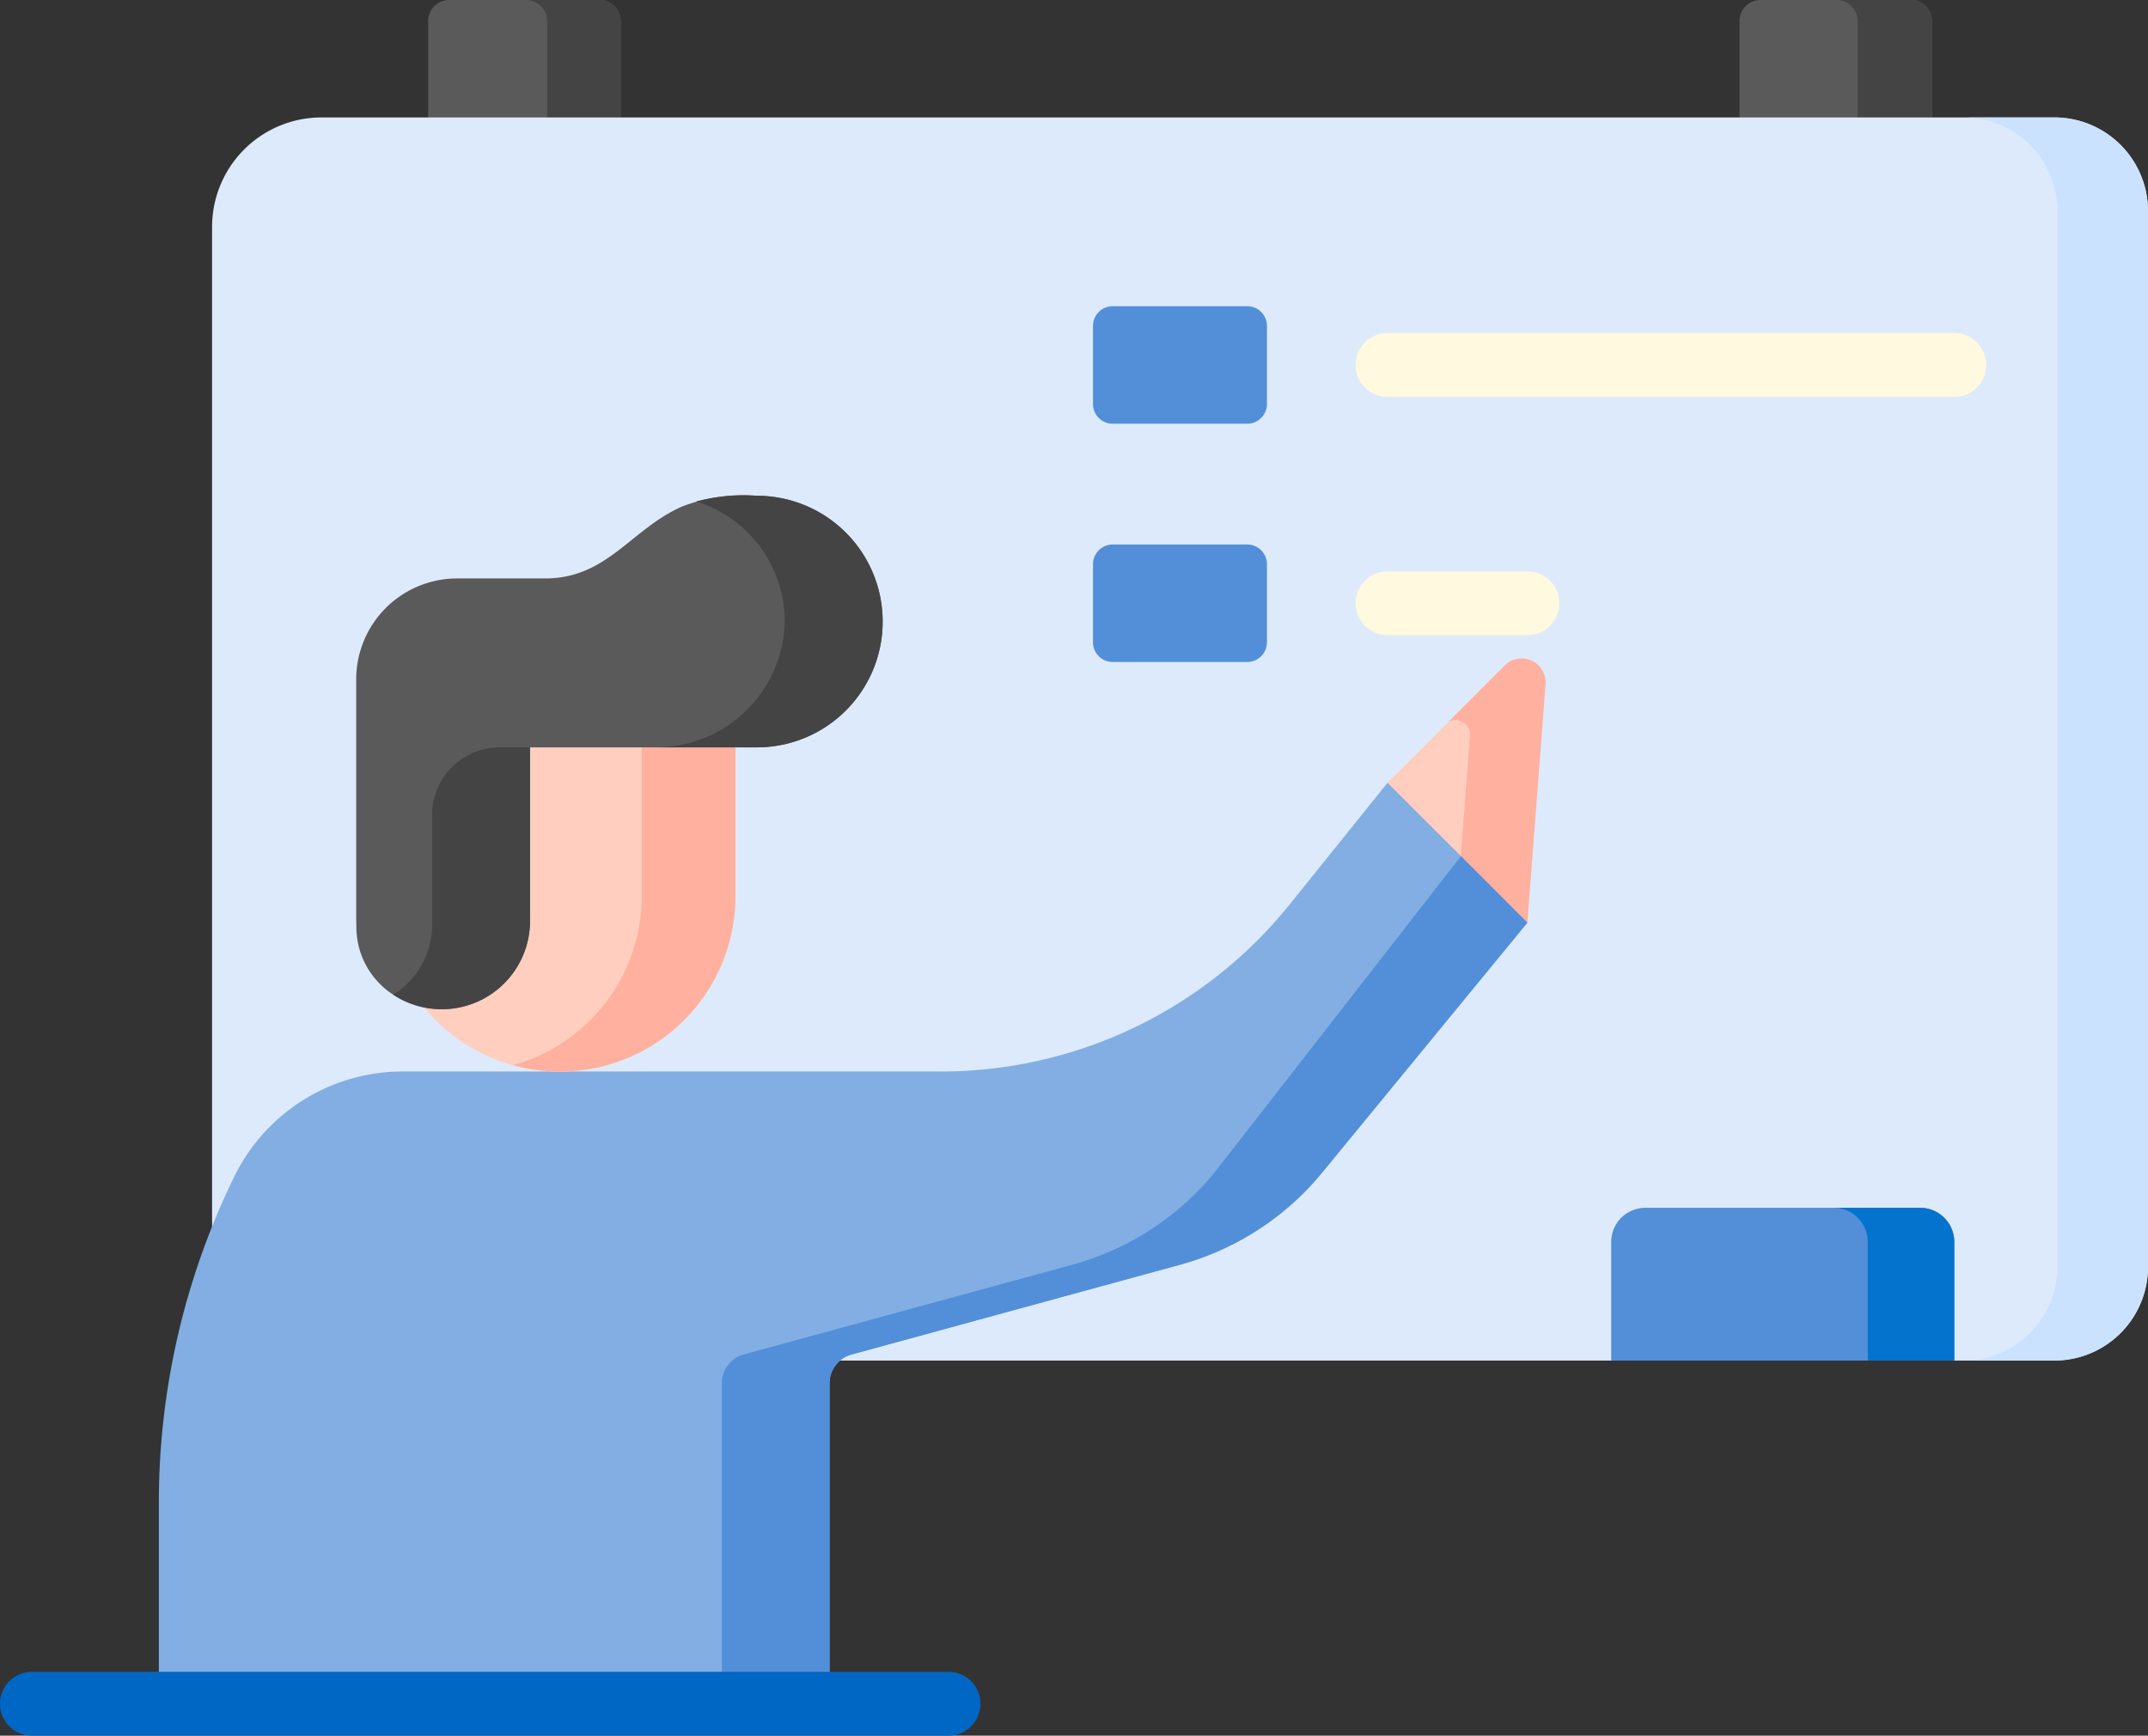 <svg xmlns="http://www.w3.org/2000/svg" width="76.163" height="61.559" viewBox="0 0 76.163 61.559">
  <rect x="0" y="0" width="76.163" height="61.559" fill="#333333" stroke="none"/>
  <defs>
    <style>
      .cls-1 {
        fill: #5a5a5a;
      }

      .cls-2 {
        fill: #444;
      }

      .cls-3 {
        fill: #ddeafb;
      }

      .cls-4 {
        fill: #cbe2ff;
      }

      .cls-5 {
        fill: #528fd8;
      }

      .cls-6 {
        fill: #0473ce;
      }

      .cls-7 {
        fill: #ffcebf;
      }

      .cls-8 {
        fill: #ffb09e;
      }

      .cls-9 {
        fill: #82aee3;
      }

      .cls-10 {
        fill: #0067c5;
      }

      .cls-11 {
        fill: #fff9df;
      }
    </style>
  </defs>
  <g id="coaching" transform="translate(0 -48.368)">
    <path id="Path_1103" data-name="Path 1103" class="cls-1" d="M107.377,49.116v3.417l-3.353.786-3.474-.786V49.116a.748.748,0,0,1,.748-.748h5.33A.748.748,0,0,1,107.377,49.116Z" transform="translate(-85.37)"/>
    <path id="Path_1104" data-name="Path 1104" class="cls-2" d="M126.913,49.117v3.416l-1.676.786-.928-.786V49.117a.749.749,0,0,0-.749-.749h2.6A.749.749,0,0,1,126.913,49.117Z" transform="translate(-104.907 0)"/>
    <path id="Path_1105" data-name="Path 1105" class="cls-1" d="M415.377,49.116v3.417l-3.49.635-3.336-.635V49.116a.748.748,0,0,1,.748-.748h5.33A.748.748,0,0,1,415.377,49.116Z" transform="translate(-346.873)"/>
    <path id="Path_1106" data-name="Path 1106" class="cls-2" d="M434.743,49.117v3.416l-1.692.308-.943-.308V49.117a.749.749,0,0,0-.749-.749h2.634A.749.749,0,0,1,434.743,49.117Z" transform="translate(-366.239 0)"/>
    <path id="Path_1107" data-name="Path 1107" class="cls-3" d="M118.462,79.28v37.446a3.322,3.322,0,0,1-3.322,3.322h-3.545l-6.083-.983-6.083.983H53.7a3.882,3.882,0,0,1-3.881-3.881V79.839A3.882,3.882,0,0,1,53.7,75.958H115.14A3.322,3.322,0,0,1,118.462,79.28Z" transform="translate(-42.299 -23.425)"/>
    <path id="Path_1108" data-name="Path 1108" class="cls-4" d="M467.745,79.279v37.447a3.322,3.322,0,0,1-3.323,3.321H461.21a3.323,3.323,0,0,0,3.323-3.321V79.279a3.323,3.323,0,0,0-3.323-3.321h3.213a3.322,3.322,0,0,1,3.323,3.321Z" transform="translate(-391.583 -23.425)"/>
    <path id="Path_1109" data-name="Path 1109" class="cls-5" d="M390.586,333.33v4.206H378.42V333.33a1.212,1.212,0,0,1,1.212-1.212h9.742A1.212,1.212,0,0,1,390.586,333.33Z" transform="translate(-321.291 -240.913)"/>
    <path id="Path_1110" data-name="Path 1110" class="cls-6" d="M434.931,333.33v4.206h-3.069V333.33a1.212,1.212,0,0,0-1.212-1.212h3.069A1.211,1.211,0,0,1,434.931,333.33Z" transform="translate(-365.636 -240.913)"/>
    <path id="Path_1111" data-name="Path 1111" class="cls-7" d="M330.852,217.341l-3.314-1.134-1.648-3.828,2.16-2.162,1.887-1.346C330.2,208.272,330.852,217.341,330.852,217.341Z" transform="translate(-276.691 -136.248)"/>
    <path id="Path_1112" data-name="Path 1112" class="cls-8" d="M343.645,203.993,343,212.446l-2.074-.71-.286-1.65.324-4.266a.521.521,0,0,0-.766-.5l1.994-1.994A.851.851,0,0,1,343.645,203.993Z" transform="translate(-288.843 -131.353)"/>
    <path id="Path_1113" data-name="Path 1113" class="cls-9" d="M85.837,237.23l-7.277,8.865a9.9,9.9,0,0,1-5.047,3.27L61.87,252.548a1.058,1.058,0,0,0-.779,1.02v11.364H37.31v-7.144a26.295,26.295,0,0,1,2.677-11.558,6.645,6.645,0,0,1,5.966-3.721H65.032a15.878,15.878,0,0,0,12.376-5.928l3.468-4.312,2.6,2.6Z" transform="translate(-31.677 -156.138)"/>
    <path id="Path_1114" data-name="Path 1114" class="cls-5" d="M198.1,251.866l-7.277,8.865a9.9,9.9,0,0,1-5.047,3.27l-11.643,3.184a1.058,1.058,0,0,0-.779,1.02v11.364H169.54V268.2a1.058,1.058,0,0,1,.779-1.02L181.962,264a9.9,9.9,0,0,0,5.047-3.27l8.738-11.223Z" transform="translate(-143.945 -170.775)"/>
    <path id="Path_1115" data-name="Path 1115" class="cls-7" d="M102.74,220.774v5.755a6.222,6.222,0,0,1-6.223,6.221c-.13,0-.26,0-.388-.013a6.218,6.218,0,0,1-5.833-6.208v-5.755Z" transform="translate(-76.664 -146.378)"/>
    <path id="Path_1116" data-name="Path 1116" class="cls-5" d="M262.2,124.482h-4.768a.7.7,0,0,1-.7-.7v-2.768a.7.7,0,0,1,.7-.7H262.2a.7.7,0,0,1,.7.7v2.768A.7.7,0,0,1,262.2,124.482Z" transform="translate(-217.977 -61.086)"/>
    <path id="Path_1117" data-name="Path 1117" class="cls-5" d="M262.2,180.457h-4.768a.7.7,0,0,1-.7-.7V176.99a.7.7,0,0,1,.7-.7H262.2a.7.7,0,0,1,.7.7v2.768A.7.7,0,0,1,262.2,180.457Z" transform="translate(-217.977 -108.611)"/>
    <path id="Path_1118" data-name="Path 1118" class="cls-7" d="M102.744,220.778v5.753a6.222,6.222,0,0,1-6.223,6.221c-.131,0-.261,0-.39-.012a6.079,6.079,0,0,1-1.271-.213,6.217,6.217,0,0,1-4.561-6v-5.753Z" transform="translate(-76.668 -146.382)"/>
    <path id="Path_1119" data-name="Path 1119" class="cls-8" d="M128.393,220.778v5.753a6.222,6.222,0,0,1-6.223,6.221c-.131,0-.261,0-.389-.012a6.079,6.079,0,0,1-1.271-.213,6.223,6.223,0,0,0,4.562-6v-5.753Z" transform="translate(-102.317 -146.382)"/>
    <path id="Path_1120" data-name="Path 1120" class="cls-1" d="M102.336,169.248a4.458,4.458,0,0,1-4.46,4.46H89.832v6.172a3.129,3.129,0,0,1-4.851,2.6,2.861,2.861,0,0,1-1.306-2.4c0-.1-.006-.193-.006-.29V171.3a3.58,3.58,0,0,1,3.581-3.582h3.111c2.216,0,3.044-1.75,4.863-2.551a5.972,5.972,0,0,1,2.651-.382A4.46,4.46,0,0,1,102.336,169.248Z" transform="translate(-71.039 -98.834)"/>
    <g id="Group_459" data-name="Group 459" transform="translate(13.342 65.943)">
      <path id="Path_1121" data-name="Path 1121" class="cls-2" d="M88.38,192.314a3.053,3.053,0,0,1,.219-.266C88.522,192.133,88.449,192.222,88.38,192.314Z" transform="translate(-88.38 -187.932)"/>
      <path id="Path_1122" data-name="Path 1122" class="cls-2" d="M96.134,223.938h1.076v6.172a3.129,3.129,0,0,1-4.851,2.6,2.922,2.922,0,0,0,1.378-2.6v-3.776A2.4,2.4,0,0,1,96.134,223.938Z" transform="translate(-91.759 -215.008)"/>
      <path id="Path_1123" data-name="Path 1123" class="cls-2" d="M162.133,169.257a4.458,4.458,0,0,1-4.46,4.46H154.1a4.56,4.56,0,0,0,4.561-4.457,4.462,4.462,0,0,0-3.139-4.265,6.844,6.844,0,0,1,2.151-.2A4.46,4.46,0,0,1,162.133,169.257Z" transform="translate(-144.178 -164.786)"/>
    </g>
    <path id="Path_1124" data-name="Path 1124" class="cls-10" d="M33.631,441.132H1.132a1.132,1.132,0,1,0,0,2.264h32.5a1.132,1.132,0,1,0,0-2.264Z" transform="translate(0 -333.47)"/>
    <g id="Group_460" data-name="Group 460" transform="translate(48.066 60.181)">
      <path id="Path_1125" data-name="Path 1125" class="cls-11" d="M339.616,128.878h-20.1a1.132,1.132,0,1,1,0-2.264h20.1a1.132,1.132,0,1,1,0,2.264Z" transform="translate(-318.386 -126.614)"/>
    </g>
    <g id="Group_461" data-name="Group 461" transform="translate(48.066 68.631)">
      <path id="Path_1126" data-name="Path 1126" class="cls-11" d="M324.48,184.854h-4.962a1.132,1.132,0,0,1,0-2.264h4.962a1.132,1.132,0,1,1,0,2.264Z" transform="translate(-318.386 -182.59)"/>
    </g>
  </g>
</svg>
